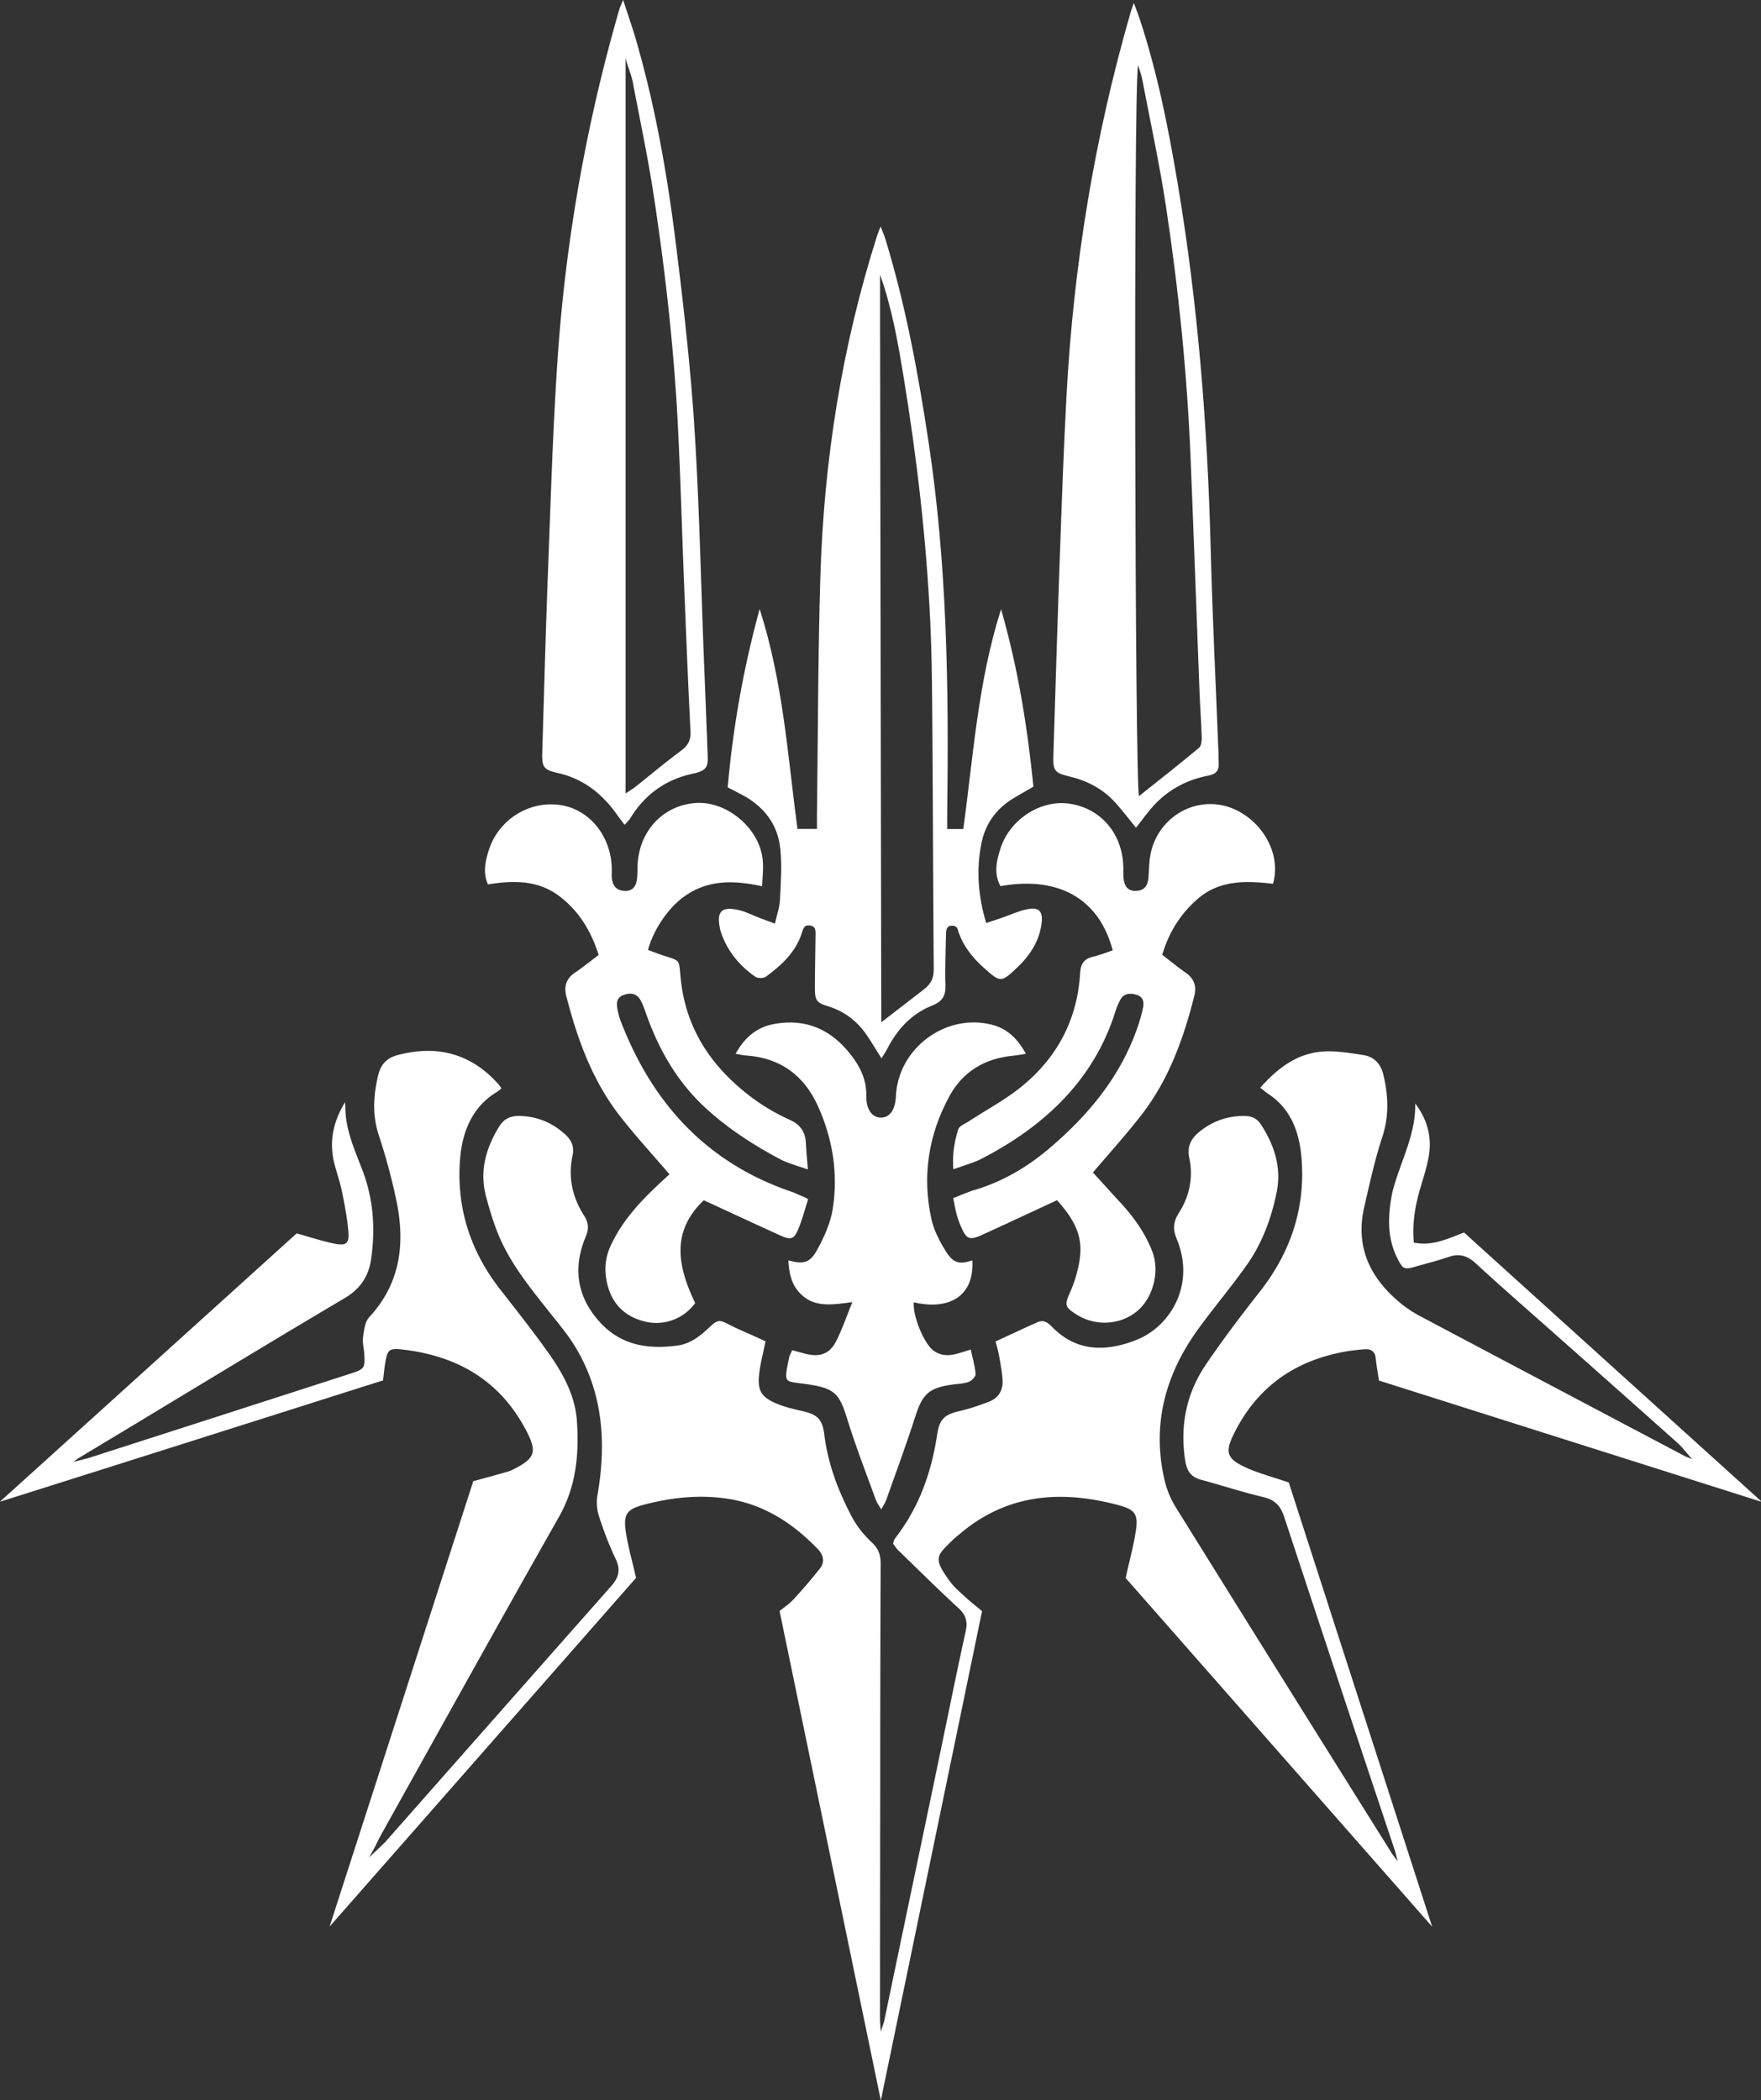 <svg id="Calque_1" data-name="Calque 1" xmlns="http://www.w3.org/2000/svg" viewBox="0 0 3249.67 3875.53"><rect x="0" y="0" width="3249.67" height="3875.53" fill="#333333" stroke="none"/><defs><style>.cls-1{fill:#fff;}</style></defs><title>YoRHa logo ngfehzijuosjgsejgzosvg</title><path class="cls-1" d="M1136,3519.29q208.35-236.17,416.91-472.17c14.78-16.63,18.62-30.63,8.84-51.11-12.16-25.47-22.18-52.12-30.88-79a83.33,83.33,0,0,1-2.61-38.43c16.39-94.72,10.69-186.25-39.26-270.87-14.29-24.2-32.86-46-50.4-68.13-36.75-46.41-74.21-92.38-95.84-148.38-8.06-20.88-14.46-42.5-20.21-64.16-12.34-46.56-.17-88.8,24.31-128.68,8.76-14.28,20.66-19.79,37.45-19.5,32.5.57,60,12.18,83.84,33.55,11.89,10.66,17.74,22.57,14.06,39.78-8.39,39.27-.46,76.36,21,110,8.41,13.17,9.82,24,3.49,39.11-24.1,57.41-16.84,110.71,25.69,157.71,39.29,43.42,89.77,50.93,144.16,43.35,22.1-3.08,39.75-16.22,55.83-31.31,18.41-17.28,19.94-16.92,40.93-6.15,15.5,7.95,31.73,14.49,47.62,21.71,5.81,2.63,11.55,5.38,17.39,8.11a.08.08,0,0,1,0,.09c-4.1,20.36-9,38.81-11.35,57.57-4.24,33.07,3,45.56,34,58.08,14.52,5.88,30.1,9.41,45.45,12.92,27.33,6.24,36.94,14.87,40.4,43.15,6.57,53.76,25.38,103.47,50.21,150.81,9.48,18.08,23,35,38,48.95,12.53,11.7,15.85,23.62,15.79,39.41q-.81,198.74-.8,397.48-.29,221.25-.44,442.5c0,4.68.81,11.23,1.36,22.05a.08.08,0,0,0,.15,0c.9-2,5.36-15.73,5.82-16.73l.06-.12c37.87-182.57,76.56-365.59,114.36-548.18,12-57.88,23.79-115.8,36.5-173.53,3.79-17.22.42-29.48-13.05-41.86-38-34.95-74.69-71.38-111.76-107.35-3.48-3.37-6.05-7.67-9.3-11.88a.06.06,0,0,1,0-.07c1.27-3.6,1.66-7.16,3.53-9.55,44.27-56.61,67.33-121.75,77.89-192,4.32-28.73,13.52-36.79,43.06-43.54,17.71-4.05,35-10.19,52.07-16.64,18.62-7.05,27-22,25.5-41.44-1.12-14.86-3.95-29.63-6.53-44.35-1.4-8-3.87-15.79-6.31-25.49a.1.1,0,0,1,0-.1c26.47-12.2,51.81-24.15,77.4-35.57,10.72-4.79,18.52.26,26.28,8.25,46.16,47.5,101.53,46.42,157.22,24.09,60-24.07,109-99.84,73.28-186.08-7.89-19.09-5.88-32.25,4.31-48.3,19.5-30.74,26.47-65,19-100.64-4.64-22.27,3.36-36.58,19.79-49.55,24.58-19.41,52-28.86,83.36-28.16,13,.3,22.39,5.22,29.17,15.8,24.61,38.4,38.27,79.1,28.71,125.56-9.85,47.9-26.56,93.17-54.66,133.06-28.27,40.11-60.1,77.69-89,117.35-61.45,84.21-87.07,177.13-63,280.48a170.06,170.06,0,0,0,21,50.31q198.58,319.28,398.3,637.84c1.68,2.69,5.68,7.89,10.55,14.31a.09.09,0,0,0,.15-.07L3000,3535h0q-102.93-307.83-204.46-616.24c-6.79-20.48-17.07-31.63-38.55-36.67-38.85-9.13-76.85-21.77-115.43-32.12-18.89-5.08-25.91-16.91-28.78-35.61-9.8-63.94,2-123.39,38-176.51,31.27-46.11,65-90.66,99.46-134.47,55.4-70.42,83.08-149.61,77.82-239-3.06-51.81-18.19-99-65.08-128.34h0c-5-4-6-5-11.59-9.3a.08.08,0,0,1,0-.12c32.54-36.37,68.8-64.48,118.47-66.8,23.81-1.11,48.09,3,71.84,6.68,19.9,3.13,32.06,16.35,36.81,36.22,9.24,38.68,10.75,76.39-2.13,115.46-13.76,41.73-23,85-33,127.9-17.83,76.53,12.27,135,71.11,181.63a218.89,218.89,0,0,0,33.64,21.45q243.85,129.24,488,258h0c.43.08,9.71,4,11.55,4.74a.08.08,0,0,0,.09-.13c-6.06-7-18.59-22.65-25.29-28.62Q3406.8,2680,3290.73,2577.31c-47.36-42-95.18-83.57-141.73-126.47-15.3-14.1-30-18.63-49.66-12-20.46,7-41.48,12.27-62.29,18.21-19.63,5.6-22.25,4.36-31.52-13.23-20.63-39.15-18.82-80.27-10.88-121.93.62-3.27,1.55-6.48,2.43-9.69,14.28-51.6,41.23-99.82,40.28-156a.08.08,0,0,1,.15-.05q34.62,45.75,24.26,99.92c-3.71,19.56-10,38.64-15.6,57.81-9.12,31.35-14.64,63.05-11.47,98.55a.08.08,0,0,0,.07.08c32.87,6.94,61.28-6.48,92.54-18.62a.08.08,0,0,1,.08,0l548,495.61-.49.85-704.51-223.28a.11.11,0,0,1-.06-.07c-2.16-14.67-4.57-27.7-5.88-40.83-1.26-12.7-8.48-17.65-20.11-16.79a353.3,353.3,0,0,0-37.16,4.41c-94,17.08-163.59,67-205.55,153.72-14.8,30.57-12.13,43.05,19.19,58.15,25.11,12.1,52.73,19,83.1,29.54a.08.08,0,0,1,.05.05c87.19,270.07,175.82,544.64,264.44,819.16a.07.07,0,0,1-.13.07l-565.34-643.08a.1.1,0,0,1,0-.07c6.84-30.93,14.53-58.81,18.86-87.2,4.63-30.31-1.79-39-31.2-46.94-105.34-28.3-204.77-21.82-292.24,51.63-5.11,4.29-10.43,8.36-15.16,13-28.86,28.57-36.32,32.34-4.87,75.47,7.76,10.64,18.14,19.5,27.92,28.52s20.24,17.11,31.69,26.68a.08.08,0,0,1,0,.08q-93.42,451.64-186.68,902.46a.08.08,0,0,1-.16,0q-92.83-448.65-186.77-902.63a.07.07,0,0,1,0-.08c8.33-6.83,18.13-13.18,25.78-21.52,16.76-18.25,32.94-37.1,48.33-56.52,9.68-12.21,7.28-24.84-3.4-36-46.77-48.84-101.64-83.92-169.48-93.57-50.82-7.23-101.5-1.76-151.12,11.32-31.91,8.4-38.72,17.26-33.88,50.08,4,26.89,11.67,53.22,18.92,85a.19.19,0,0,1,0,.07c-185.81,211.38-375.57,427.27-565.27,643.09a.08.08,0,0,1-.14-.08q132.71-411.3,265-821.43a.1.1,0,0,1,.06,0c22.2-6.11,43-11.68,63.65-17.61,4.75-1.37,9.27-3.75,13.7-6,36.19-18.67,40.16-30.9,21.54-67.34-48.3-94.5-128.44-140.89-231.37-152.16-22.42-2.45-25.8.8-29.7,22.77-1.88,10.57-2.77,21.32-4.4,34.27a.07.07,0,0,1-.06.07q-352.48,112-706.7,223.88a.08.08,0,0,1-.07-.14l547.42-494.93a.11.11,0,0,1,.08,0c23.54,6.54,44.76,13.5,66.46,18.2,25.56,5.53,31.1,1.2,28.72-24.06-2.33-24.73-7.06-49.31-12.11-73.68-3.7-17.88-10.33-35.13-14.41-53-8.79-38.35-.92-73.88,20.35-109.33a.08.08,0,0,1,.15,0c.6,5.28.52,9.42.6,12.15,1,42,18.46,77.81,32.67,116.16,19.56,52.77,22.9,107.27,14.62,162.41-4.64,31-20.28,53.94-48.94,70.86C897.16,2612.36,734.58,2712,571,2810c-1.28.77,0,0-7,5-.07.05-3.08,2-3,2,10.48-2,15-4,26.88-6.57q242.46-77.94,484.8-156.2c25.94-8.38,27-10.37,25.13-37.48-.71-10-3.53-20.2-2.11-29.82,1.87-12.65,3.36-28.16,11.24-36.67,59.28-64,66.91-139.12,49.36-219.53A1119.58,1119.58,0,0,0,1125,2215.21c-12.76-38.18-10.27-75.19-1-113,4.68-19,16.24-30.55,34.66-35.48,72.44-19.4,135.11-3.87,186.09,52.65a45,45,0,0,1,6.17,8.59.09.09,0,0,1,0,.11c-6,4.95-5.7,5-9,6.95-45,27.14-63.14,73.61-67.13,122.31-7.39,90.12,18.6,171,74.56,242.38,30.32,38.65,60.7,77.34,89.1,117.39,26.66,37.61,48.82,78.37,51.93,125.47,4,61.2-1.5,120.21-33.22,176.11-110.53,194.8-219,390.79-328.12,586.36-4.61,8.26-8.58,16.87-12.85,25.32,0,0-9.3,16.64-9.27,16.66" transform="translate(-425.71 -119.68)"/><path class="cls-1" d="M2173.63,1649.34h29.68c18.5-133.78,26.68-270.12,69.72-405.58,31.61,110.2,48.68,218,59.71,327.39-13.72,8-25.95,14.81-37.89,22.12-31.53,19.32-51.23,47.28-58.29,83.48-9.39,48.19-6,95.7,9,146.13,10.85-3.61,19.79-6.51,28.68-9.57,15.63-5.39,30.86-12.61,46.91-15.89,21.57-4.41,29.46,3.56,26.72,25.77-4.06,32.89-21.42,59.29-44.82,81.57-30.18,28.71-31.23,28.2-62.85-.21-20.11-18.08-36.35-38.62-45.53-64.52-1.79-5-1.64-12-11.56-12.37-10.18-.34-11.52,7.31-11.66,15.17-.56,31.65-2.05,63.34-1,95,.66,19.66-6.24,30-24.69,37.33-37.92,15.1-64.2,43.62-82.67,79.66-2.86,5.57-6.47,10.75-10.72,17.76-10.34-16.36-18.66-30.66-28.07-44.2-17.68-25.41-41.22-43-71.14-52.13-20.31-6.2-23.65-10.75-23.67-32.14,0-32.48.85-65,1.14-97.46.07-8.14,1.44-17.79-10.36-19.33-11.21-1.47-12.48,6.75-15.32,15.27-11.59,34.77-37.48,58.45-65.88,79.32-4.42,3.25-15.27,3.14-19.86-.09-29.66-20.9-52-48-63.48-83.19-.36-1.12-.68-2.27-.94-3.42-7.62-33.92,1.86-44,35.4-36,12.78,3.07,24.76,9.44,37.14,14.2,8.18,3.14,16.43,6.09,28.4,10.52,3.68-16.5,8.59-29.81,9.26-43.34,1.54-31.44,3.84-63.26.7-94.41-4.68-46.4-31.21-79.69-72.63-101-7.4-3.81-14.76-7.65-24.51-12.71,9.73-109,28.23-216.87,59-329.06,43.35,135.18,51.76,270.82,69.74,405.74h36c0-9.69-.1-18.59,0-27.48,1.91-145.78,1.86-291.62,6.25-437.32,6.47-214.95,39.72-425.86,105.19-631.19,1.23-3.87,2.92-7.6,6-15.58,3.83,9.9,6.66,16.06,8.62,22.49C2097,683,2120.14,809,2139.33,935.89c34,224.93,37.35,451.31,34.32,678.06C2173.49,1625.4,2173.63,1636.86,2173.63,1649.34Zm-43.06,296c13.28-10.43,18.36-21,18.22-37.57-1.21-139.9-1.32-279.82-2.39-419.72-.58-74.11-.56-148.29-4.09-222.29-7.17-150.65-24.57-300.32-48.89-449.17-10.5-64.25-21.69-128.39-43.67-190.07,0,33-.05,65.94,0,98.92.77,420.56,1.35,860,2.24,1280.59" transform="translate(-425.71 -119.68)"/><path class="cls-1" d="M1575.67,119.68c9.15,28.29,17,50.61,23.61,73.3,35.85,123.45,57.93,249.75,73.71,377,13.92,112.34,26.82,225,34.1,337.9,9.05,140.43,11.86,281.27,17.37,421.93,2.35,59.92,4.8,119.84,7,179.77.85,23,1.16,31.71-27.26,37.71-49,10.35-88.21,37.85-114.89,81.45-2.46,4-6.09,7.33-10.89,13-5.42-7.21-9.85-12.77-13.93-18.56-27.32-38.82-62.32-66.56-109.59-77.21-25.92-5.84-29.36-10.56-28.53-37.74,3.36-110.73,6.25-221.48,10.51-332.18,5-129.84,8.78-259.79,17.46-389.4a3071.61,3071.61,0,0,1,114.47-650.49C1569.88,132.52,1571.72,129.11,1575.67,119.68Zm4.53,1464c9-5.93,13.18-8.32,16.94-11.3,28.69-22.77,56.79-46.33,86.17-68.19,12.81-9.54,17.37-19.55,16.57-35.55-4.67-93.14-8.36-186.34-12.09-279.52s-6.28-186.42-10.9-279.56c-7.06-142.29-22.83-283.79-44.1-424.59C1622,413.47,1607,342.59,1593.47,271.53c-2.91-15.26-10-29.72-13.27-44.9Z" transform="translate(-425.71 -119.68)"/><path class="cls-1" d="M2522,1647c-13.75-16.82-25.22-32-37.91-46.12-23-25.59-52.16-40.69-85.49-48.61-26.48-6.29-29.89-10.68-29.06-37.57,3.87-124.9,7.68-249.81,12.16-374.69,3.46-96.57,6.88-193.16,12.06-289.65,12.9-240.38,51.49-476.56,118.37-708,1.09-3.78,2.55-7.46,5.92-17.24,4.91,13.37,8.15,21.46,10.87,29.71,32.72,99.13,52.84,201.16,70.09,303.87,37.6,223.89,55.15,449.52,60.93,676.32,3.18,124.92,9.47,249.75,14.34,374.62.23,5.82,0,11.67.4,17.49.84,13.84-4.59,21-19.17,23.72-37.74,7.12-70.91,24.3-97.74,51.92C2545.23,1615.74,2535,1630.87,2522,1647Zm5.51-58.28c38.6-30.8,75.16-59.39,110.77-89.12,4.38-3.66,5.23-13.48,5-20.36-.79-27.46-3-54.87-4-82.32-5.57-143.94-10.6-287.9-16.5-431.82-6.37-155.69-22.09-310.58-45.43-464.55-12-78.87-29-157-44-235.38-1.62-8.46-4.95-16.59-7.49-24.88C2517.07,282.18,2520.14,1567.36,2527.53,1588.74Z" transform="translate(-425.71 -119.68)"/><path class="cls-1" d="M2376.37,2334.28c-46.4,21.5-91.59,42.68-137,63.38-25.13,11.45-30.21,9.18-41.18-16.69a156.38,156.38,0,0,1-7.31-21.22c-2.29-8.76-3.73-17.73-6.1-29.38,11.83-4.7,23.23-9.37,34.44-13.49,53.91-15.23,101.09-42.62,143.41-78.67,72.12-61.43,131.16-132.53,162.44-223.64a277.67,277.67,0,0,0,10-35.94c2.1-10.53-.13-20.17-12.61-23.54-12.33-3.34-23.42-2.47-29.92,10.43a139.16,139.16,0,0,0-8.61,20.71C2443.05,2116.84,2347,2202,2232.7,2260c-13.7,6-29.25,10.7-47.65,17.24-2.36-27.79,2.06-51.23,9-73.82,1.89-6.2,12.29-10,19.09-14.46,32.67-21.37,67.62-39.91,97.75-64.39,65.74-53.42,102.86-123.49,108-208.86,1-16.52,6.49-26.42,23-30.43,12.67-3.07,24.91-7.91,37.18-11.91-24.91-95.16-99.61-137.73-207.1-118.58-12.69-22.86-7.34-46.52-.13-69.13,17.33-54.37,74.57-90.91,127.63-83,57.92,8.59,97.66,55.38,99.17,116.8.14,5.83-.17,11.68.17,17.49,1.1,18.52,8.4,26.93,22.74,26.62,15.21-.33,22.43-8.4,23.64-26.06.91-13.26,1-26.71,3.3-39.73,11.3-63,71.19-104.86,132.61-92.14,62.77,13,111.91,81.68,93.69,144.82-49.28-5.77-99.08-7.54-140.27,29-30.65,27.22-51.74,60.37-64.1,102,14.22,10.93,28.12,22.53,43,32.78,15.86,11,20.74,25,16.14,43.26-19.71,78.06-46.6,153.23-96.21,217.75-29.26,38-61.75,73.63-90.74,107.92,16.3,17.91,33.45,37,50.89,55.87,24.53,26.51,45.21,55.55,58.41,89.4,14.63,37.52,1.66,86.87-28.92,111.48-31.51,25.36-77.58,27.19-112.13,4.45-19.8-13-20.69-16.59-11.16-38.6a256.43,256.43,0,0,0,10.6-28C2428.46,2416.89,2421,2384.64,2376.37,2334.28Z" transform="translate(-425.71 -119.68)"/><path class="cls-1" d="M1917,2332.51c-6.17,19-11,38.21-18.66,56.27-7.35,17.45-13.47,19.19-31.36,11.14-44-19.81-87.7-40.29-131.53-60.49-3.69-1.7-7.4-3.36-11.11-5-62.18,59.39-46.74,124.4-15.86,189.65a88.33,88.33,0,0,1-93.22,34c-39.62-9.9-62.94-36.08-70.33-75.76-4-21.52-2.13-42.57,7.37-63.36,19.85-43.4,50.68-77.9,84.71-110.14,8.34-7.9,16.84-15.63,24.09-22.36-30.77-35.93-61.6-69.59-89.77-105.35-52-66-80.06-143.29-100.64-223.71-4.64-18.16.18-32.33,16.23-43.14,14.41-9.72,27.93-20.76,43.55-32.51-14-43.93-36.44-81.71-73.88-109.42-39.18-29-83.84-28.19-130.42-20.78-9.67-21.65-4.87-42,1-61.48,17.23-56.84,73.54-92.92,131-85.16,54.37,7.35,94.82,56.23,96.48,116.61.16,5.83-.38,11.7.09,17.49,1.26,15.55,9.12,23.78,22.9,24.53,14,.77,21.92-6.53,23.68-23,1.06-9.91.45-20,1.28-29.93,5.15-61.63,50.4-106.69,109.56-109.35,53.42-2.41,110.2,42.79,120,97.7,3.1,17.42.91,35-.09,56-56-12-104.76-12-149.3,23.18-26.19,20.69-51.5,58.15-61.27,94.33,7.19,2.67,14.59,5.59,22.1,8.19,39.88,13.78,34.08,5.73,38.48,46.8,7.68,71.67,38.57,131.9,89.73,182,32.4,31.73,69.31,57.66,110.56,76.11,20.41,9.14,29.38,22.46,30.51,43.44.78,14.65,2.17,29.26,3.65,48.6-18.91-6.66-33.46-10.65-48-17.27-50.21-26.41-97.77-56.9-139.9-95.39-53-48.44-87.34-108.49-110.89-175.47-3-8.61-6-17.43-10.63-25.24-7.09-12.07-18.51-12.89-30.66-8.64-11.93,4.17-13.45,13.76-11.58,24.4a120.19,120.19,0,0,0,5.48,21.76c58.26,152.85,158.83,263.54,316.57,317.13,6.3,2.14,12.94,5.67,19.14,8.07C1908.27,2327.88,1909.91,2328.12,1917,2332.51Z" transform="translate(-425.71 -119.68)"/><path class="cls-1" d="M1783.19,2064.11c17.48-31.79,40.7-49.93,73.22-55.4,57.41-9.67,102.75,10.85,138.25,55.73,18,22.73,30.32,47.12,29.69,77.44-.54,25.56,11.42,40.66,28.05,40,15.72-.62,25.47-15.07,26.55-39.31,3.91-88.27,91.47-153.74,176.8-132.19,26.35,6.66,46.39,23.16,63.16,53.77-8.61,1.3-16.16,2.8-23.78,3.53-51.75,4.94-92.38,28.84-117.28,74.43-38.89,71.21-50.77,147.62-33.38,227.08,4.51,20.55,15,40.58,26.18,58.7,14.22,23,25,25.26,49.38,17.45,3.95,69.16-46.67,92-108,77.33-2.7,23.59,18.17,75,35.64,88.63,12.28,9.55,26,10.41,40.32,7.19,8.72-2,17.18-5,29.06-8.6,3.61,16.66,8,30.81,9,45.21.34,4.68-7.2,12.4-12.74,14.47-9.14,3.43-19.57,3.48-29.47,4.82-44.26,6-55.87,17.6-69.27,59.59-16.4,51.42-35.27,102.05-53.3,152.95-1.9,5.37-5.28,10.22-9.3,17.83-4.1-7-8-11.89-10-17.46-17.83-49.22-37-98-52.4-148-15.06-48.94-23.31-58-75-65.58-41.7-6.16-43.19,1.48-32.45-50,.8-3.8,3.17-7.27,5.61-12.66,8.71,2.38,16.47,4.63,24.29,6.6,26.46,6.69,44.69.48,56.77-23.31,11.11-21.9,19-45.45,29.77-72-37.06,4.79-69.64,10.79-95.78-15.49-16.81-16.9-21.06-38.2-22.27-61.44,28.44,7.46,40,4.91,53.92-20.89,12.46-23.05,23.94-48.35,27.94-73.9,10.26-65.54.13-129.54-27.34-190.14-26-57.28-70.22-89.32-133.74-93.31C1796.51,2066.85,1791.74,2065.58,1783.19,2064.11Z" transform="translate(-425.71 -119.68)"/></svg>